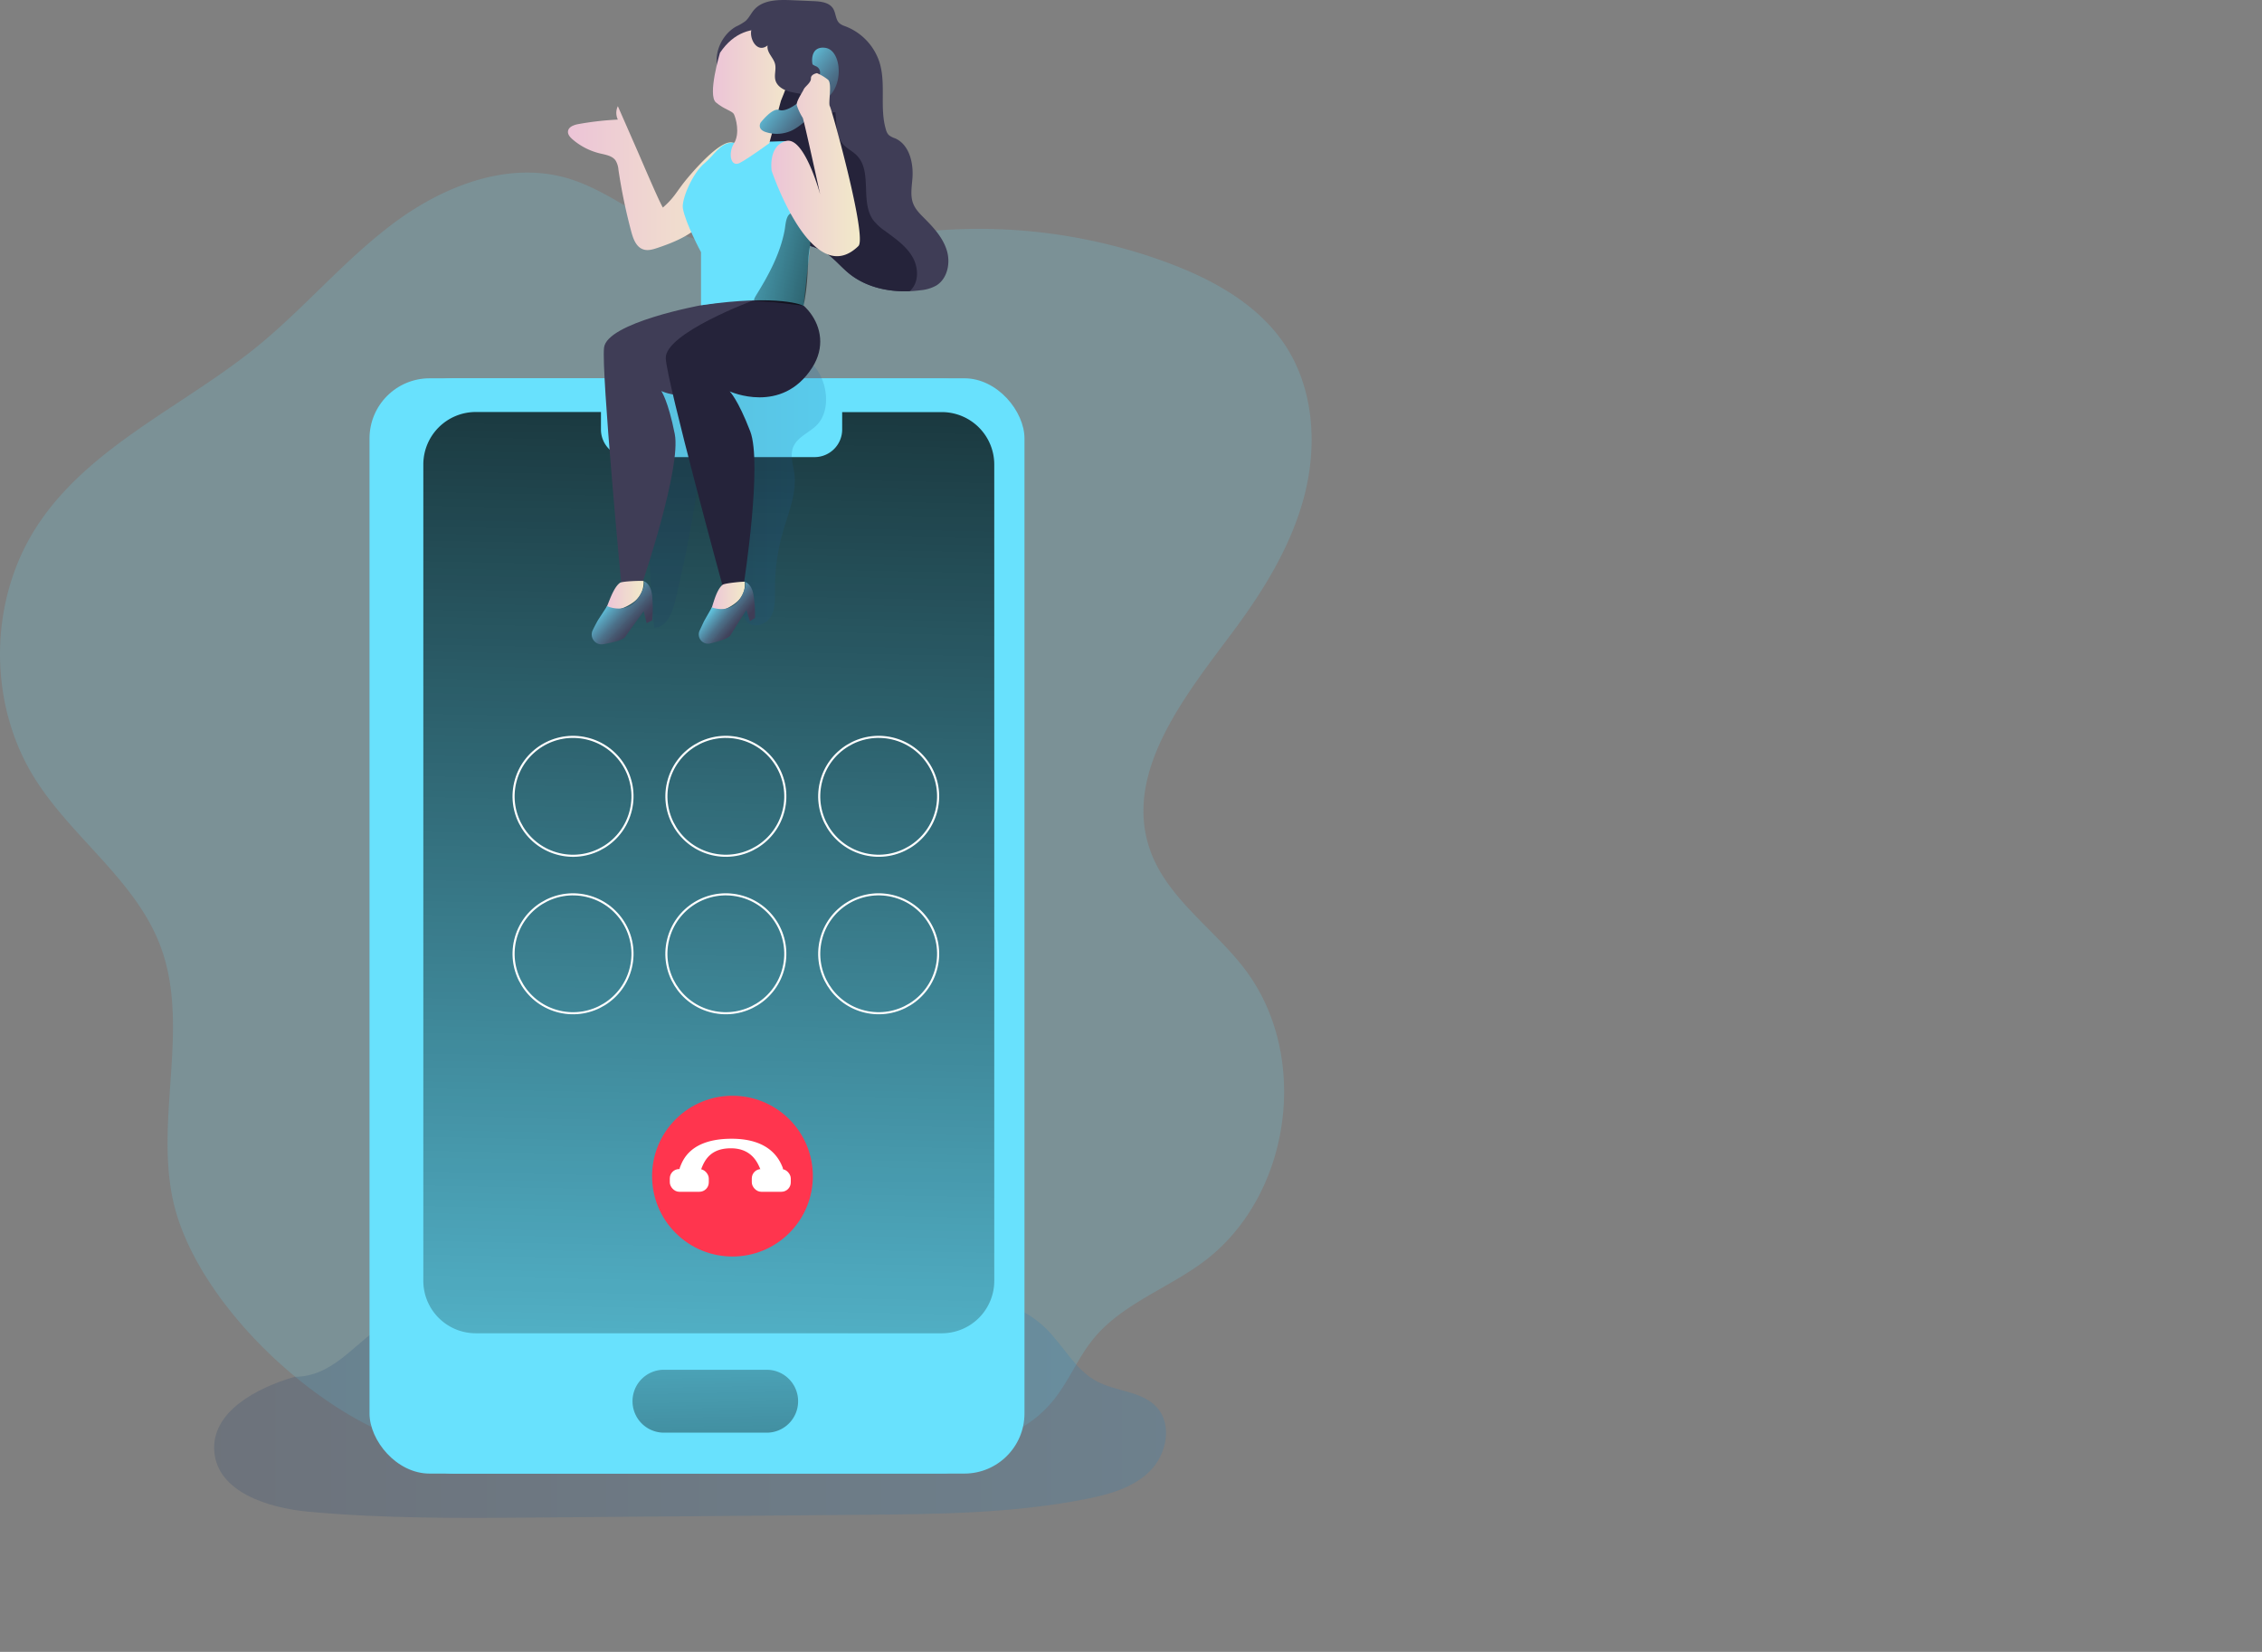 <svg xmlns="http://www.w3.org/2000/svg" xmlns:xlink="http://www.w3.org/1999/xlink" data-name="Layer 1" viewBox="0 0 890 650" id="calling"><rect x="0" y="0" width="890" height="650" fill="#808080" stroke="none"/><defs><linearGradient id="a" x1="219.16" x2="593.72" y1="552.93" y2="552.93" gradientUnits="userSpaceOnUse"><stop offset="0" stop-color="#183866"></stop><stop offset="1" stop-color="#1a7fc1"></stop></linearGradient><linearGradient id="d" x1="278.51" x2="755.96" y1="363.85" y2="336.7" gradientUnits="userSpaceOnUse"><stop offset="0" stop-color="#68e1fd"></stop><stop offset=".3" stop-color="#58a0ba"></stop><stop offset=".55" stop-color="#4c718a"></stop><stop offset=".68" stop-color="#485f77"></stop><stop offset=".69" stop-color="#475c74"></stop><stop offset=".87" stop-color="#41455e"></stop><stop offset=".99" stop-color="#3f3d56"></stop></linearGradient><linearGradient id="b" x1="406.51" x2="420.76" y1="686.89" y2="14.04" gradientUnits="userSpaceOnUse"><stop offset=".01" stop-opacity="0"></stop><stop offset=".93" stop-opacity=".89"></stop><stop offset=".98"></stop></linearGradient><linearGradient id="e" x1="410.36" x2="483.27" y1="191.67" y2="191.67" xlink:href="#a"></linearGradient><linearGradient id="f" x1="414.47" x2="419.92" y1="450.62" y2="743.9" xlink:href="#b"></linearGradient><linearGradient id="c" x1="358.42" x2="426.24" y1="70.09" y2="70.09" gradientUnits="userSpaceOnUse"><stop offset="0" stop-color="#ecc4d7"></stop><stop offset=".42" stop-color="#efd4d1"></stop><stop offset="1" stop-color="#f2eac9"></stop></linearGradient><linearGradient id="g" x1="403.48" x2="491.46" y1="92.16" y2="113.9" xlink:href="#b"></linearGradient><linearGradient id="h" x1="415.39" x2="448.54" y1="38.04" y2="38.04" xlink:href="#c"></linearGradient><linearGradient id="i" x1="651.76" x2="674.92" y1="-13.48" y2="9.56" gradientTransform="rotate(-6.47 922.55 1878.507)" xlink:href="#d"></linearGradient><linearGradient id="j" x1="373.54" x2="388.17" y1="234.55" y2="234.55" xlink:href="#c"></linearGradient><linearGradient id="k" x1="372.89" x2="386.11" y1="235.15" y2="247.44" xlink:href="#d"></linearGradient><linearGradient id="l" x1="414.79" x2="427.96" y1="234.88" y2="234.88" xlink:href="#c"></linearGradient><linearGradient id="m" x1="414.89" x2="426.38" y1="236.63" y2="246.26" xlink:href="#d"></linearGradient><linearGradient id="n" x1="438.37" x2="473.22" y1="64.79" y2="64.79" xlink:href="#c"></linearGradient></defs><path fill="#68e1fd" d="M67.87 471.39c-6.68-32.72 7-68.21-4.87-99.42-9.79-25.68-34.68-42.32-49.29-65.6-18.72-29.82-18.22-70.58 1.22-99.93 20.56-31 57.26-46.53 86.14-70 18.83-15.32 34.54-34.28 54-48.77s44.68-24.33 68-17.6c14.95 4.32 27.29 14.87 41.64 20.88 32.39 13.58 69.1 2.45 104.13-.27a213.36 213.36 0 0 1 90.09 12.51c18.23 6.72 36.27 16.62 46.89 32.89 11.17 17.12 12.52 39.33 7.36 59.11s-16.21 37.51-28.44 53.89c-19 25.38-42.6 55.05-32.37 85 6.48 19 24.88 31 37.12 46.88 26.5 34.46 18.61 90.14-16.39 115.87-14.21 10.44-32 16.51-43.08 30.23-6.13 7.59-9.71 17-16 24.49-16.24 19.49-45.12 21-70.48 20.8q-46.17-.36-92.32-1.44c-27.09-.63-64.49 4.74-90.34-3.39-38.27-12.06-84.9-56.44-93.01-96.13Z" opacity=".18"></path><path fill="url(#a)" d="M250.79 541.78c-15 4.38-32.81 13.8-31.57 29.38 1.27 15.94 21.11 22.2 37 23.68 30.26 2.8 60.72 2.55 91.11 2.29l127.13-1.07c29.35-.25 58.9-.52 87.69-6.2 9.12-1.8 18.61-4.4 25.2-11s8.94-18.23 2.68-25.11c-5.83-6.4-15.94-6.11-23.58-10.19-8.54-4.56-13.1-14-20-20.79C531.3 508 507.5 508 486.33 508.91L347.7 515c-17.22.75-41-2.6-57.19 4-13.8 5.52-22.51 22.78-39.72 22.78Z" opacity=".19" transform="translate(-134.9)"></path><rect width="248.42" height="430.99" x="145.39" y="148.86" fill="url(#d)" rx="23.66"></rect><rect width="248.42" height="430.99" x="154.67" y="148.86" fill="#68e1fd" rx="23.66"></rect><path fill="url(#b)" d="M526.1 182.76V504a20.64 20.64 0 0 1-20.64 20.64H322.1A20.65 20.65 0 0 1 301.46 504V182.76a20.65 20.65 0 0 1 20.64-20.64h49.25V169a10.87 10.87 0 0 0 10.87 10.87h73.17A10.87 10.87 0 0 0 466.26 169v-6.84h39.2a20.64 20.64 0 0 1 20.64 20.6Z" transform="translate(-134.9)"></path><path fill="url(#e)" d="M456 167.55c-3.05 2.88-7.55 4.58-9.06 8.5-1.25 3.24.05 6.84.5 10.28 1 7.73-2.27 15.26-4.44 22.75a80.87 80.87 0 0 0-3.19 22.78c0 3.78.23 7.83-1.76 11s-7.28 4.58-9.48 1.51a7.4 7.4 0 0 1-1-2.22c-3.57-11.45-1.42-23.82-1.57-35.85s-3.9-25.55-14.58-31.08a482.06 482.06 0 0 1-11.1 62.07c-1.08 4.4-3.44 9.75-8 9.65-.84-6.48-1.17-13-1.5-19.54l-3.74-74.39c-.1-2-.18-4.22.75-6 1.39-2.76 4.62-4 7.59-4.86a138.82 138.82 0 0 1 34.7-5.67c7.87-.28 19.47 1.26 25.12 7.62 5.27 5.9 6.85 17.69.76 23.45Z" opacity=".19" transform="translate(-134.9)"></path><path fill="url(#f)" d="M436.57 563.75h-40.44a12.36 12.36 0 0 1-12.36-12.36A12.35 12.35 0 0 1 396.13 539h40.44a12.35 12.35 0 0 1 12.35 12.35 12.35 12.35 0 0 1-12.35 12.4Z" transform="translate(-134.9)"></path><circle cx="360.38" cy="313.36" r="23.39" fill="none" stroke="#fff" stroke-miterlimit="10" stroke-width=".82" transform="rotate(-76.72 292.915 398.588)"></circle><circle cx="420.51" cy="313.36" r="23.39" fill="none" stroke="#fff" stroke-miterlimit="10" stroke-width=".82" transform="rotate(-76.72 353.045 398.585)"></circle><circle cx="480.64" cy="313.36" r="23.39" fill="none" stroke="#fff" stroke-miterlimit="10" stroke-width=".82" transform="rotate(-76.72 413.17 398.589)"></circle><circle cx="360.38" cy="375.33" r="23.39" fill="none" stroke="#fff" stroke-miterlimit="10" stroke-width=".82" transform="rotate(-76.72 292.913 460.554)"></circle><circle cx="420.51" cy="375.33" r="23.39" fill="none" stroke="#fff" stroke-miterlimit="10" stroke-width=".82" transform="rotate(-76.72 353.038 460.557)"></circle><circle cx="423.09" cy="462.81" r="31.63" fill="#ff354e" transform="rotate(-45 355.638 625.64)"></circle><circle cx="480.64" cy="375.33" r="23.39" fill="none" stroke="#fff" stroke-miterlimit="10" stroke-width=".82" transform="rotate(-76.72 413.168 460.555)"></circle><path fill="#fff" d="M268.74 461.24a1.34 1.34 0 0 1-1.22-1.85c1.08-2.74 4-11.3 20.35-11.3 15.44 0 18.92 8.54 20.06 11.28a1.34 1.34 0 0 1-1.21 1.87h-6.18a1.31 1.31 0 0 1-1.15-.68c-.81-1.5-2.65-8.71-11.81-8.71-7.46 0-10.23 4-11.77 8.48a1.34 1.34 0 0 1-1.25.91Z"></path><rect width="15.34" height="8.95" x="263.54" y="460.01" fill="#fff" rx="3.7"></rect><rect width="15.34" height="8.95" x="295.8" y="460.01" fill="#fff" rx="3.7"></rect><path fill="url(#c)" d="M395.71 81.67c-1.59-2.62-7.65-16.9-9.87-22L378 41.78a6.07 6.07 0 0 0 0 5.28 119.22 119.22 0 0 0-15.54 1.77c-1.77.32-3.93 1.1-4.08 2.89-.11 1.22.82 2.26 1.74 3.07A25.64 25.64 0 0 0 371 60.38c2.23.53 4.79.91 6.11 2.78a8.22 8.22 0 0 1 1.12 3.62 217.69 217.69 0 0 0 5.05 24.37c.76 2.86 1.95 6.1 4.76 7 1.8.59 3.75 0 5.54-.6 5.44-1.83 10.89-4 15.33-7.63 5.33-4.38 24-28 14.76-33.56-4.52-2.73-16.76 11.84-19.16 14.81-3.65 4.56-4.36 6.65-8.8 10.5Z" transform="translate(-134.9)"></path><path fill="#3f3d56" d="M368.4 112.35a15.36 15.36 0 0 1-6.22 1.86c-1.4.19-2.83.31-4.25.37-8.53.35-17.26-1.61-23.84-6.94-3.5-2.84-6.33-6.55-10.23-8.82a25.75 25.75 0 0 0-9.64-2.89c-2.74-.37-5.54-.54-8.27-.87-6.1-.73-12.8-2.85-15.63-8.31-2-3.76-1.61-8.27-1-12.47 1.16-8 3.07-16 3.41-24.15.19-4.4-.14-9-2.5-12.73-1.58-2.48-3.94-4.34-5.79-6.62-5.18-6.4-1.6-16.54 5.21-20.35a20.64 20.64 0 0 0 3.67-2.15c1.39-1.22 2.15-3 3.37-4.4C300.1-.06 306.1-.15 311.25.07l8.85.38c2.86.12 6.16.49 7.68 2.91 1.17 1.86.95 4.56 2.67 5.93a7.1 7.1 0 0 0 2 1A22.58 22.58 0 0 1 346.1 24.7c2.55 8.46-.07 17.83 2.47 26.28a5 5 0 0 0 1.09 2.13 7.88 7.88 0 0 0 2.52 1.32c5.56 2.45 7.28 9.57 6.83 15.62-.25 3.41-.94 7 .32 10.14.91 2.28 2.73 4.06 4.46 5.8 3.65 3.65 7.25 7.64 8.75 12.58s.25 11.07-4.14 13.78Z"></path><path fill="#25233a" d="M357.93 114.58c-8.53.35-17.26-1.61-23.84-6.94-3.5-2.84-6.33-6.55-10.23-8.82a25.75 25.75 0 0 0-9.64-2.89c-3.59-4-7.14-8.07-10.58-12.21-2.66-3.2-5.28-6.51-6.87-10.36s-2-7.76-2.51-11.76c-1.35-11.15-2.66-22.71.83-33.38a15.43 15.43 0 0 1 2-4.32c6-8.3 21.92-7 27.15 1.34a24.45 24.45 0 0 1 2.75 7.67 89.67 89.67 0 0 1 1.88 13.23c.24 3.71.38 7.76 2.81 10.57 1.52 1.75 3.75 2.76 5.39 4.41 6.28 6.29 1.31 18 6.38 25.32a19.92 19.92 0 0 0 4.65 4.35c4.05 3 8.4 5.94 10.92 10.31s2.55 10.3-1.09 13.48Z"></path><path fill="#3f3d56" d="M275.82 120.12s-37.09 6.79-38.16 16.72 6.72 92.16 6.72 92.16h8.49s15.25-45 12.62-58.23-5.3-16.91-5.3-16.91 15.45 7.63 30.06-9.2 8.09-28.08 8.09-28.08Z"></path><path fill="#25233a" d="M296.68 118.1s-35.37 13.06-34.73 23 22.41 89.62 22.41 89.62l8.37-1.46s7.31-46.92 2.45-59.54S287.1 154 287.1 154s20.46 9.4 32.48-9.37c10.18-15.92-6.68-32.06-17.06-28.51Z"></path><path fill="#68e1fd" d="M275.82 120.12V99.23s-6.14-11.4-7.14-17.27c-.58-3.4 3.71-13.83 8.65-17.86 3.44-2.8 6-7.79 10.4-7.93l21.59-.65 10.58 30-3.73 34.78s-9.07-4.7-40.35-.18Z"></path><path fill="url(#g)" d="M432.93 115.34c-.25.41-1.47 2.3-1.35 2.76s5.75.61 7.77.81c3.44.34 8.28 1 11.72 1.38 2.33-11.43 1.17-18.66 2.87-24.83a5.64 5.64 0 0 0 .47-2.3c-.2-1.38-5.13-8.47-6.36-9-4-1.73-4 4.32-4.46 6.56-1.68 8.85-5.99 17.02-10.66 24.62Z" transform="translate(-134.9)"></path><path fill="url(#h)" d="M418.18 20.79s-5 16.67-1.58 19.53 6.4 3.26 7.1 4.68 2.46 7.45 0 11.41-1.29 9.59 2.3 7.69 11.57-7.73 11.57-7.73l4.6-16.73s7.36-17.54 6.22-21.38-19.07-14.13-30.21 2.53Z" transform="translate(-134.9)"></path><path fill="#3f3d56" d="M304.94 25.14c.54 2.1-.42 4.38.17 6.47.73 2.58 3.53 4 6.14 4.59s5.44.8 7.67 2.31c2.52 1.7 4.06 5 7 5.65a9.26 9.26 0 0 0 4.38-.42c3.24-.84 6.73-1.84 8.77-4.5a9.82 9.82 0 0 0 1.83-5c.72-7.06-4.12-13.72-10.15-17.47s-13.15-5.21-20-7c-3.8-1-12.8-3.82-14.9 1.3-1.49 3.63 1.91 10.23 6.16 6.8-.41 2.82 2.28 4.71 2.93 7.27Z"></path><path fill="url(#i)" d="M448.58 40.66s-4.43 3.58-7.12 2.6-7.3 5-7.3 5-1.42 2.42 1.72 3.6a13.93 13.93 0 0 0 10.79-.61C452.41 48.34 459 40 461.46 37.54c5.41-5.51 4.2-18-1.93-18.73s-5.12 6.23-4.9 6.55a6.21 6.21 0 0 0 1.34.72 2.73 2.73 0 0 1 1.2 3.93c-2.26 3.62-6.3 9.7-8.59 10.65Z" transform="translate(-134.9)"></path><path fill="url(#j)" d="M373.77 238.5a1.88 1.88 0 0 0-.21 1 1.26 1.26 0 0 0 1 .91 3.58 3.58 0 0 0 1.42-.07 18.57 18.57 0 0 0 8.44-3.58 9.61 9.61 0 0 0 3.71-8.09c0-.25-8.37 0-9.29.66-2.37 1.67-3.99 6.57-5.07 9.17Z" transform="translate(-134.9)"></path><path fill="url(#k)" d="m370.16 244.05 3.61-5.55s8.3 4.09 13.1-4.57c2.46-4.45 1.26-5.23 1.26-5.23s2.91.65 3.38 5.91a53.42 53.42 0 0 1 0 9.44l-2.17 1.2-1.17-4.76s-5.54 7.54-7.23 10.06c-.88 1.31-5 2.3-8.71 2.95a3.87 3.87 0 0 1-4.13-5.5c.55-1.14 1.23-2.44 2.06-3.95Z" transform="translate(-134.9)"></path><path fill="url(#l)" d="M415 239a1.7 1.7 0 0 0-.13 1 1.19 1.19 0 0 0 1 .79 3.18 3.18 0 0 0 1.33-.15 17.43 17.43 0 0 0 7.72-3.87 9.07 9.07 0 0 0 3-7.82c-.05-.22-7.87.5-8.7 1.17-2.22 1.75-3.41 6.4-4.22 8.88Z" transform="translate(-134.9)"></path><path fill="url(#m)" d="M411.89 244.46 415 239s8 3.36 12-5.06c2.05-4.33.88-5 .88-5s2.77.45 3.52 5.36a50.15 50.15 0 0 1 .55 8.87l-2 1.26-1.38-4.41s-4.76 7.42-6.21 9.88c-.75 1.28-4.54 2.46-8 3.29a3.64 3.64 0 0 1-4.21-5c.48-1 1.05-2.26 1.74-3.73Z" transform="translate(-134.9)"></path><path fill="url(#n)" d="M438.5 67.17s15.93 47.45 34.15 29.64c3.53-3.45-10.49-53.83-11.23-55s1-9-.74-10.45a18.65 18.65 0 0 0-4.34-2.57s-2.46.4-2.37 2.07-2.36 3.16-2.86 4.34-3.11 4.8-2.69 6.3a23 23 0 0 0 2.31 4.84c.38.39 6.86 30.14 6.86 30.14s-6.15-22.83-13.37-21-5.72 11.69-5.72 11.69Z" transform="translate(-134.9)"></path></svg>